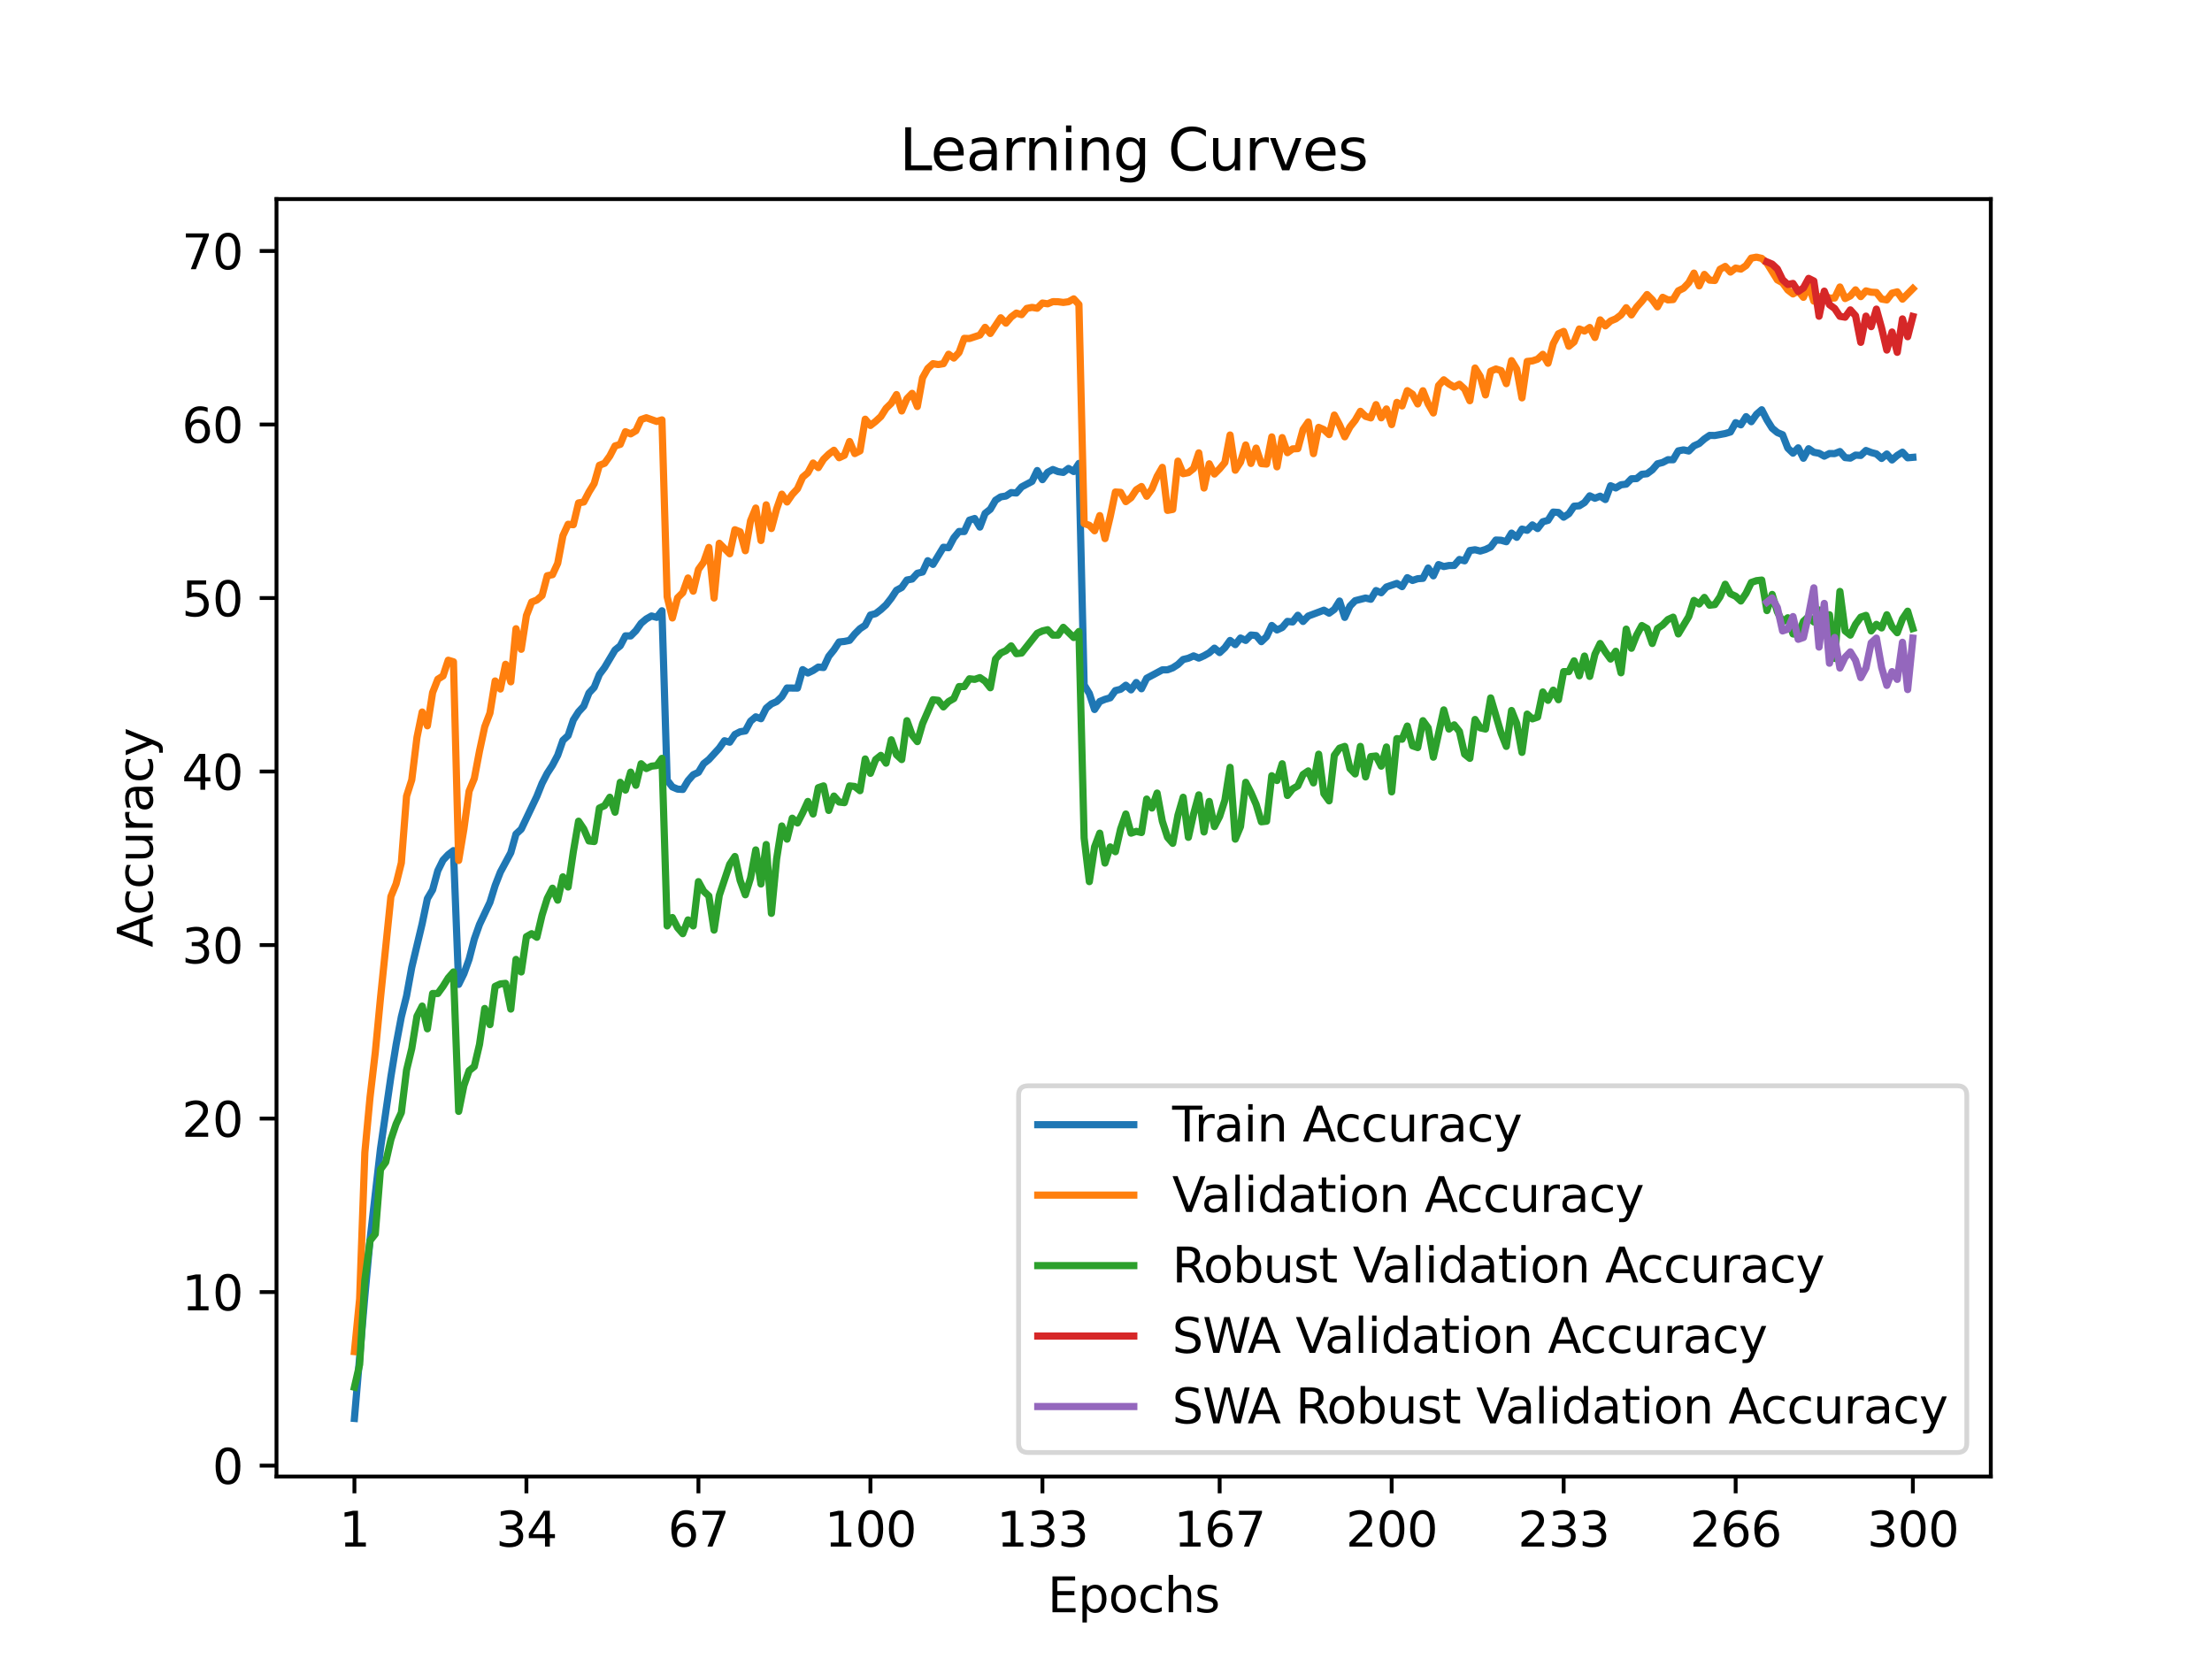 <?xml version="1.0" encoding="utf-8" standalone="no"?>
<!DOCTYPE svg PUBLIC "-//W3C//DTD SVG 1.1//EN"
  "http://www.w3.org/Graphics/SVG/1.1/DTD/svg11.dtd">
<svg xmlns:xlink="http://www.w3.org/1999/xlink" width="460.8pt" height="345.6pt" viewBox="0 0 460.8 345.6" xmlns="http://www.w3.org/2000/svg" version="1.1">
 <defs>
  <style type="text/css">*{stroke-linejoin: round; stroke-linecap: butt}</style>
 </defs>
 <g id="figure_1">
  <g id="patch_1">
   <path d="M 0 345.6 
L 460.8 345.6 
L 460.8 0 
L 0 0 
z
" style="fill: #ffffff"/>
  </g>
  <g id="axes_1">
   <g id="patch_2">
    <path d="M 57.6 307.584 
L 414.72 307.584 
L 414.72 41.472 
L 57.6 41.472 
z
" style="fill: #ffffff"/>
   </g>
   <g id="matplotlib.axis_1">
    <g id="xtick_1">
     <g id="line2d_1">
      <defs>
       <path id="mb4d81e05dd" d="M 0 0 
L 0 3.5 
" style="stroke: #000000; stroke-width: 0.8"/>
      </defs>
      <g>
       <use xlink:href="#mb4d81e05dd" x="73.833" y="307.584" style="stroke: #000000; stroke-width: 0.8"/>
      </g>
     </g>
     <g id="text_1">
      <!-- 1 -->
      <g transform="translate(70.651 322.182) scale(0.1 -0.1)">
       <defs>
        <path id="DejaVuSans-31" d="M 794 531 
L 1825 531 
L 1825 4091 
L 703 3866 
L 703 4441 
L 1819 4666 
L 2450 4666 
L 2450 531 
L 3481 531 
L 3481 0 
L 794 0 
L 794 531 
z
" transform="scale(0.016)"/>
       </defs>
       <use xlink:href="#DejaVuSans-31"/>
      </g>
     </g>
    </g>
    <g id="xtick_2">
     <g id="line2d_2">
      <g>
       <use xlink:href="#mb4d81e05dd" x="109.664" y="307.584" style="stroke: #000000; stroke-width: 0.8"/>
      </g>
     </g>
     <g id="text_2">
      <!-- 34 -->
      <g transform="translate(103.302 322.182) scale(0.1 -0.1)">
       <defs>
        <path id="DejaVuSans-33" d="M 2597 2516 
Q 3050 2419 3304 2112 
Q 3559 1806 3559 1356 
Q 3559 666 3084 287 
Q 2609 -91 1734 -91 
Q 1441 -91 1130 -33 
Q 819 25 488 141 
L 488 750 
Q 750 597 1062 519 
Q 1375 441 1716 441 
Q 2309 441 2620 675 
Q 2931 909 2931 1356 
Q 2931 1769 2642 2001 
Q 2353 2234 1838 2234 
L 1294 2234 
L 1294 2753 
L 1863 2753 
Q 2328 2753 2575 2939 
Q 2822 3125 2822 3475 
Q 2822 3834 2567 4026 
Q 2313 4219 1838 4219 
Q 1578 4219 1281 4162 
Q 984 4106 628 3988 
L 628 4550 
Q 988 4650 1302 4700 
Q 1616 4750 1894 4750 
Q 2613 4750 3031 4423 
Q 3450 4097 3450 3541 
Q 3450 3153 3228 2886 
Q 3006 2619 2597 2516 
z
" transform="scale(0.016)"/>
        <path id="DejaVuSans-34" d="M 2419 4116 
L 825 1625 
L 2419 1625 
L 2419 4116 
z
M 2253 4666 
L 3047 4666 
L 3047 1625 
L 3713 1625 
L 3713 1100 
L 3047 1100 
L 3047 0 
L 2419 0 
L 2419 1100 
L 313 1100 
L 313 1709 
L 2253 4666 
z
" transform="scale(0.016)"/>
       </defs>
       <use xlink:href="#DejaVuSans-33"/>
       <use xlink:href="#DejaVuSans-34" x="63.623"/>
      </g>
     </g>
    </g>
    <g id="xtick_3">
     <g id="line2d_3">
      <g>
       <use xlink:href="#mb4d81e05dd" x="145.496" y="307.584" style="stroke: #000000; stroke-width: 0.8"/>
      </g>
     </g>
     <g id="text_3">
      <!-- 67 -->
      <g transform="translate(139.133 322.182) scale(0.1 -0.1)">
       <defs>
        <path id="DejaVuSans-36" d="M 2113 2584 
Q 1688 2584 1439 2293 
Q 1191 2003 1191 1497 
Q 1191 994 1439 701 
Q 1688 409 2113 409 
Q 2538 409 2786 701 
Q 3034 994 3034 1497 
Q 3034 2003 2786 2293 
Q 2538 2584 2113 2584 
z
M 3366 4563 
L 3366 3988 
Q 3128 4100 2886 4159 
Q 2644 4219 2406 4219 
Q 1781 4219 1451 3797 
Q 1122 3375 1075 2522 
Q 1259 2794 1537 2939 
Q 1816 3084 2150 3084 
Q 2853 3084 3261 2657 
Q 3669 2231 3669 1497 
Q 3669 778 3244 343 
Q 2819 -91 2113 -91 
Q 1303 -91 875 529 
Q 447 1150 447 2328 
Q 447 3434 972 4092 
Q 1497 4750 2381 4750 
Q 2619 4750 2861 4703 
Q 3103 4656 3366 4563 
z
" transform="scale(0.016)"/>
        <path id="DejaVuSans-37" d="M 525 4666 
L 3525 4666 
L 3525 4397 
L 1831 0 
L 1172 0 
L 2766 4134 
L 525 4134 
L 525 4666 
z
" transform="scale(0.016)"/>
       </defs>
       <use xlink:href="#DejaVuSans-36"/>
       <use xlink:href="#DejaVuSans-37" x="63.623"/>
      </g>
     </g>
    </g>
    <g id="xtick_4">
     <g id="line2d_4">
      <g>
       <use xlink:href="#mb4d81e05dd" x="181.327" y="307.584" style="stroke: #000000; stroke-width: 0.8"/>
      </g>
     </g>
     <g id="text_4">
      <!-- 100 -->
      <g transform="translate(171.783 322.182) scale(0.1 -0.1)">
       <defs>
        <path id="DejaVuSans-30" d="M 2034 4250 
Q 1547 4250 1301 3770 
Q 1056 3291 1056 2328 
Q 1056 1369 1301 889 
Q 1547 409 2034 409 
Q 2525 409 2770 889 
Q 3016 1369 3016 2328 
Q 3016 3291 2770 3770 
Q 2525 4250 2034 4250 
z
M 2034 4750 
Q 2819 4750 3233 4129 
Q 3647 3509 3647 2328 
Q 3647 1150 3233 529 
Q 2819 -91 2034 -91 
Q 1250 -91 836 529 
Q 422 1150 422 2328 
Q 422 3509 836 4129 
Q 1250 4750 2034 4750 
z
" transform="scale(0.016)"/>
       </defs>
       <use xlink:href="#DejaVuSans-31"/>
       <use xlink:href="#DejaVuSans-30" x="63.623"/>
       <use xlink:href="#DejaVuSans-30" x="127.246"/>
      </g>
     </g>
    </g>
    <g id="xtick_5">
     <g id="line2d_5">
      <g>
       <use xlink:href="#mb4d81e05dd" x="217.158" y="307.584" style="stroke: #000000; stroke-width: 0.8"/>
      </g>
     </g>
     <g id="text_5">
      <!-- 133 -->
      <g transform="translate(207.615 322.182) scale(0.1 -0.1)">
       <use xlink:href="#DejaVuSans-31"/>
       <use xlink:href="#DejaVuSans-33" x="63.623"/>
       <use xlink:href="#DejaVuSans-33" x="127.246"/>
      </g>
     </g>
    </g>
    <g id="xtick_6">
     <g id="line2d_6">
      <g>
       <use xlink:href="#mb4d81e05dd" x="254.076" y="307.584" style="stroke: #000000; stroke-width: 0.8"/>
      </g>
     </g>
     <g id="text_6">
      <!-- 167 -->
      <g transform="translate(244.532 322.182) scale(0.1 -0.1)">
       <use xlink:href="#DejaVuSans-31"/>
       <use xlink:href="#DejaVuSans-36" x="63.623"/>
       <use xlink:href="#DejaVuSans-37" x="127.246"/>
      </g>
     </g>
    </g>
    <g id="xtick_7">
     <g id="line2d_7">
      <g>
       <use xlink:href="#mb4d81e05dd" x="289.907" y="307.584" style="stroke: #000000; stroke-width: 0.8"/>
      </g>
     </g>
     <g id="text_7">
      <!-- 200 -->
      <g transform="translate(280.363 322.182) scale(0.1 -0.1)">
       <defs>
        <path id="DejaVuSans-32" d="M 1228 531 
L 3431 531 
L 3431 0 
L 469 0 
L 469 531 
Q 828 903 1448 1529 
Q 2069 2156 2228 2338 
Q 2531 2678 2651 2914 
Q 2772 3150 2772 3378 
Q 2772 3750 2511 3984 
Q 2250 4219 1831 4219 
Q 1534 4219 1204 4116 
Q 875 4013 500 3803 
L 500 4441 
Q 881 4594 1212 4672 
Q 1544 4750 1819 4750 
Q 2544 4750 2975 4387 
Q 3406 4025 3406 3419 
Q 3406 3131 3298 2873 
Q 3191 2616 2906 2266 
Q 2828 2175 2409 1742 
Q 1991 1309 1228 531 
z
" transform="scale(0.016)"/>
       </defs>
       <use xlink:href="#DejaVuSans-32"/>
       <use xlink:href="#DejaVuSans-30" x="63.623"/>
       <use xlink:href="#DejaVuSans-30" x="127.246"/>
      </g>
     </g>
    </g>
    <g id="xtick_8">
     <g id="line2d_8">
      <g>
       <use xlink:href="#mb4d81e05dd" x="325.739" y="307.584" style="stroke: #000000; stroke-width: 0.8"/>
      </g>
     </g>
     <g id="text_8">
      <!-- 233 -->
      <g transform="translate(316.195 322.182) scale(0.1 -0.1)">
       <use xlink:href="#DejaVuSans-32"/>
       <use xlink:href="#DejaVuSans-33" x="63.623"/>
       <use xlink:href="#DejaVuSans-33" x="127.246"/>
      </g>
     </g>
    </g>
    <g id="xtick_9">
     <g id="line2d_9">
      <g>
       <use xlink:href="#mb4d81e05dd" x="361.57" y="307.584" style="stroke: #000000; stroke-width: 0.8"/>
      </g>
     </g>
     <g id="text_9">
      <!-- 266 -->
      <g transform="translate(352.026 322.182) scale(0.1 -0.1)">
       <use xlink:href="#DejaVuSans-32"/>
       <use xlink:href="#DejaVuSans-36" x="63.623"/>
       <use xlink:href="#DejaVuSans-36" x="127.246"/>
      </g>
     </g>
    </g>
    <g id="xtick_10">
     <g id="line2d_10">
      <g>
       <use xlink:href="#mb4d81e05dd" x="398.487" y="307.584" style="stroke: #000000; stroke-width: 0.8"/>
      </g>
     </g>
     <g id="text_10">
      <!-- 300 -->
      <g transform="translate(388.944 322.182) scale(0.1 -0.1)">
       <use xlink:href="#DejaVuSans-33"/>
       <use xlink:href="#DejaVuSans-30" x="63.623"/>
       <use xlink:href="#DejaVuSans-30" x="127.246"/>
      </g>
     </g>
    </g>
    <g id="text_11">
     <!-- Epochs -->
     <g transform="translate(218.244 335.861) scale(0.1 -0.1)">
      <defs>
       <path id="DejaVuSans-45" d="M 628 4666 
L 3578 4666 
L 3578 4134 
L 1259 4134 
L 1259 2753 
L 3481 2753 
L 3481 2222 
L 1259 2222 
L 1259 531 
L 3634 531 
L 3634 0 
L 628 0 
L 628 4666 
z
" transform="scale(0.016)"/>
       <path id="DejaVuSans-70" d="M 1159 525 
L 1159 -1331 
L 581 -1331 
L 581 3500 
L 1159 3500 
L 1159 2969 
Q 1341 3281 1617 3432 
Q 1894 3584 2278 3584 
Q 2916 3584 3314 3078 
Q 3713 2572 3713 1747 
Q 3713 922 3314 415 
Q 2916 -91 2278 -91 
Q 1894 -91 1617 61 
Q 1341 213 1159 525 
z
M 3116 1747 
Q 3116 2381 2855 2742 
Q 2594 3103 2138 3103 
Q 1681 3103 1420 2742 
Q 1159 2381 1159 1747 
Q 1159 1113 1420 752 
Q 1681 391 2138 391 
Q 2594 391 2855 752 
Q 3116 1113 3116 1747 
z
" transform="scale(0.016)"/>
       <path id="DejaVuSans-6f" d="M 1959 3097 
Q 1497 3097 1228 2736 
Q 959 2375 959 1747 
Q 959 1119 1226 758 
Q 1494 397 1959 397 
Q 2419 397 2687 759 
Q 2956 1122 2956 1747 
Q 2956 2369 2687 2733 
Q 2419 3097 1959 3097 
z
M 1959 3584 
Q 2709 3584 3137 3096 
Q 3566 2609 3566 1747 
Q 3566 888 3137 398 
Q 2709 -91 1959 -91 
Q 1206 -91 779 398 
Q 353 888 353 1747 
Q 353 2609 779 3096 
Q 1206 3584 1959 3584 
z
" transform="scale(0.016)"/>
       <path id="DejaVuSans-63" d="M 3122 3366 
L 3122 2828 
Q 2878 2963 2633 3030 
Q 2388 3097 2138 3097 
Q 1578 3097 1268 2742 
Q 959 2388 959 1747 
Q 959 1106 1268 751 
Q 1578 397 2138 397 
Q 2388 397 2633 464 
Q 2878 531 3122 666 
L 3122 134 
Q 2881 22 2623 -34 
Q 2366 -91 2075 -91 
Q 1284 -91 818 406 
Q 353 903 353 1747 
Q 353 2603 823 3093 
Q 1294 3584 2113 3584 
Q 2378 3584 2631 3529 
Q 2884 3475 3122 3366 
z
" transform="scale(0.016)"/>
       <path id="DejaVuSans-68" d="M 3513 2113 
L 3513 0 
L 2938 0 
L 2938 2094 
Q 2938 2591 2744 2837 
Q 2550 3084 2163 3084 
Q 1697 3084 1428 2787 
Q 1159 2491 1159 1978 
L 1159 0 
L 581 0 
L 581 4863 
L 1159 4863 
L 1159 2956 
Q 1366 3272 1645 3428 
Q 1925 3584 2291 3584 
Q 2894 3584 3203 3211 
Q 3513 2838 3513 2113 
z
" transform="scale(0.016)"/>
       <path id="DejaVuSans-73" d="M 2834 3397 
L 2834 2853 
Q 2591 2978 2328 3040 
Q 2066 3103 1784 3103 
Q 1356 3103 1142 2972 
Q 928 2841 928 2578 
Q 928 2378 1081 2264 
Q 1234 2150 1697 2047 
L 1894 2003 
Q 2506 1872 2764 1633 
Q 3022 1394 3022 966 
Q 3022 478 2636 193 
Q 2250 -91 1575 -91 
Q 1294 -91 989 -36 
Q 684 19 347 128 
L 347 722 
Q 666 556 975 473 
Q 1284 391 1588 391 
Q 1994 391 2212 530 
Q 2431 669 2431 922 
Q 2431 1156 2273 1281 
Q 2116 1406 1581 1522 
L 1381 1569 
Q 847 1681 609 1914 
Q 372 2147 372 2553 
Q 372 3047 722 3315 
Q 1072 3584 1716 3584 
Q 2034 3584 2315 3537 
Q 2597 3491 2834 3397 
z
" transform="scale(0.016)"/>
      </defs>
      <use xlink:href="#DejaVuSans-45"/>
      <use xlink:href="#DejaVuSans-70" x="63.184"/>
      <use xlink:href="#DejaVuSans-6f" x="126.66"/>
      <use xlink:href="#DejaVuSans-63" x="187.842"/>
      <use xlink:href="#DejaVuSans-68" x="242.822"/>
      <use xlink:href="#DejaVuSans-73" x="306.201"/>
     </g>
    </g>
   </g>
   <g id="matplotlib.axis_2">
    <g id="ytick_1">
     <g id="line2d_11">
      <defs>
       <path id="mdb79681b14" d="M 0 0 
L -3.5 0 
" style="stroke: #000000; stroke-width: 0.8"/>
      </defs>
      <g>
       <use xlink:href="#mdb79681b14" x="57.6" y="305.311" style="stroke: #000000; stroke-width: 0.8"/>
      </g>
     </g>
     <g id="text_12">
      <!-- 0 -->
      <g transform="translate(44.237 309.11) scale(0.1 -0.1)">
       <use xlink:href="#DejaVuSans-30"/>
      </g>
     </g>
    </g>
    <g id="ytick_2">
     <g id="line2d_12">
      <g>
       <use xlink:href="#mdb79681b14" x="57.6" y="269.164" style="stroke: #000000; stroke-width: 0.8"/>
      </g>
     </g>
     <g id="text_13">
      <!-- 10 -->
      <g transform="translate(37.875 272.963) scale(0.1 -0.1)">
       <use xlink:href="#DejaVuSans-31"/>
       <use xlink:href="#DejaVuSans-30" x="63.623"/>
      </g>
     </g>
    </g>
    <g id="ytick_3">
     <g id="line2d_13">
      <g>
       <use xlink:href="#mdb79681b14" x="57.6" y="233.018" style="stroke: #000000; stroke-width: 0.8"/>
      </g>
     </g>
     <g id="text_14">
      <!-- 20 -->
      <g transform="translate(37.875 236.817) scale(0.1 -0.1)">
       <use xlink:href="#DejaVuSans-32"/>
       <use xlink:href="#DejaVuSans-30" x="63.623"/>
      </g>
     </g>
    </g>
    <g id="ytick_4">
     <g id="line2d_14">
      <g>
       <use xlink:href="#mdb79681b14" x="57.6" y="196.871" style="stroke: #000000; stroke-width: 0.8"/>
      </g>
     </g>
     <g id="text_15">
      <!-- 30 -->
      <g transform="translate(37.875 200.67) scale(0.1 -0.1)">
       <use xlink:href="#DejaVuSans-33"/>
       <use xlink:href="#DejaVuSans-30" x="63.623"/>
      </g>
     </g>
    </g>
    <g id="ytick_5">
     <g id="line2d_15">
      <g>
       <use xlink:href="#mdb79681b14" x="57.6" y="160.725" style="stroke: #000000; stroke-width: 0.8"/>
      </g>
     </g>
     <g id="text_16">
      <!-- 40 -->
      <g transform="translate(37.875 164.524) scale(0.1 -0.1)">
       <use xlink:href="#DejaVuSans-34"/>
       <use xlink:href="#DejaVuSans-30" x="63.623"/>
      </g>
     </g>
    </g>
    <g id="ytick_6">
     <g id="line2d_16">
      <g>
       <use xlink:href="#mdb79681b14" x="57.6" y="124.578" style="stroke: #000000; stroke-width: 0.8"/>
      </g>
     </g>
     <g id="text_17">
      <!-- 50 -->
      <g transform="translate(37.875 128.377) scale(0.1 -0.1)">
       <defs>
        <path id="DejaVuSans-35" d="M 691 4666 
L 3169 4666 
L 3169 4134 
L 1269 4134 
L 1269 2991 
Q 1406 3038 1543 3061 
Q 1681 3084 1819 3084 
Q 2600 3084 3056 2656 
Q 3513 2228 3513 1497 
Q 3513 744 3044 326 
Q 2575 -91 1722 -91 
Q 1428 -91 1123 -41 
Q 819 9 494 109 
L 494 744 
Q 775 591 1075 516 
Q 1375 441 1709 441 
Q 2250 441 2565 725 
Q 2881 1009 2881 1497 
Q 2881 1984 2565 2268 
Q 2250 2553 1709 2553 
Q 1456 2553 1204 2497 
Q 953 2441 691 2322 
L 691 4666 
z
" transform="scale(0.016)"/>
       </defs>
       <use xlink:href="#DejaVuSans-35"/>
       <use xlink:href="#DejaVuSans-30" x="63.623"/>
      </g>
     </g>
    </g>
    <g id="ytick_7">
     <g id="line2d_17">
      <g>
       <use xlink:href="#mdb79681b14" x="57.6" y="88.431" style="stroke: #000000; stroke-width: 0.8"/>
      </g>
     </g>
     <g id="text_18">
      <!-- 60 -->
      <g transform="translate(37.875 92.231) scale(0.1 -0.1)">
       <use xlink:href="#DejaVuSans-36"/>
       <use xlink:href="#DejaVuSans-30" x="63.623"/>
      </g>
     </g>
    </g>
    <g id="ytick_8">
     <g id="line2d_18">
      <g>
       <use xlink:href="#mdb79681b14" x="57.6" y="52.285" style="stroke: #000000; stroke-width: 0.8"/>
      </g>
     </g>
     <g id="text_19">
      <!-- 70 -->
      <g transform="translate(37.875 56.084) scale(0.1 -0.1)">
       <use xlink:href="#DejaVuSans-37"/>
       <use xlink:href="#DejaVuSans-30" x="63.623"/>
      </g>
     </g>
    </g>
    <g id="text_20">
     <!-- Accuracy -->
     <g transform="translate(31.795 197.356) rotate(-90) scale(0.1 -0.1)">
      <defs>
       <path id="DejaVuSans-41" d="M 2188 4044 
L 1331 1722 
L 3047 1722 
L 2188 4044 
z
M 1831 4666 
L 2547 4666 
L 4325 0 
L 3669 0 
L 3244 1197 
L 1141 1197 
L 716 0 
L 50 0 
L 1831 4666 
z
" transform="scale(0.016)"/>
       <path id="DejaVuSans-75" d="M 544 1381 
L 544 3500 
L 1119 3500 
L 1119 1403 
Q 1119 906 1312 657 
Q 1506 409 1894 409 
Q 2359 409 2629 706 
Q 2900 1003 2900 1516 
L 2900 3500 
L 3475 3500 
L 3475 0 
L 2900 0 
L 2900 538 
Q 2691 219 2414 64 
Q 2138 -91 1772 -91 
Q 1169 -91 856 284 
Q 544 659 544 1381 
z
M 1991 3584 
L 1991 3584 
z
" transform="scale(0.016)"/>
       <path id="DejaVuSans-72" d="M 2631 2963 
Q 2534 3019 2420 3045 
Q 2306 3072 2169 3072 
Q 1681 3072 1420 2755 
Q 1159 2438 1159 1844 
L 1159 0 
L 581 0 
L 581 3500 
L 1159 3500 
L 1159 2956 
Q 1341 3275 1631 3429 
Q 1922 3584 2338 3584 
Q 2397 3584 2469 3576 
Q 2541 3569 2628 3553 
L 2631 2963 
z
" transform="scale(0.016)"/>
       <path id="DejaVuSans-61" d="M 2194 1759 
Q 1497 1759 1228 1600 
Q 959 1441 959 1056 
Q 959 750 1161 570 
Q 1363 391 1709 391 
Q 2188 391 2477 730 
Q 2766 1069 2766 1631 
L 2766 1759 
L 2194 1759 
z
M 3341 1997 
L 3341 0 
L 2766 0 
L 2766 531 
Q 2569 213 2275 61 
Q 1981 -91 1556 -91 
Q 1019 -91 701 211 
Q 384 513 384 1019 
Q 384 1609 779 1909 
Q 1175 2209 1959 2209 
L 2766 2209 
L 2766 2266 
Q 2766 2663 2505 2880 
Q 2244 3097 1772 3097 
Q 1472 3097 1187 3025 
Q 903 2953 641 2809 
L 641 3341 
Q 956 3463 1253 3523 
Q 1550 3584 1831 3584 
Q 2591 3584 2966 3190 
Q 3341 2797 3341 1997 
z
" transform="scale(0.016)"/>
       <path id="DejaVuSans-79" d="M 2059 -325 
Q 1816 -950 1584 -1140 
Q 1353 -1331 966 -1331 
L 506 -1331 
L 506 -850 
L 844 -850 
Q 1081 -850 1212 -737 
Q 1344 -625 1503 -206 
L 1606 56 
L 191 3500 
L 800 3500 
L 1894 763 
L 2988 3500 
L 3597 3500 
L 2059 -325 
z
" transform="scale(0.016)"/>
      </defs>
      <use xlink:href="#DejaVuSans-41"/>
      <use xlink:href="#DejaVuSans-63" x="66.658"/>
      <use xlink:href="#DejaVuSans-63" x="121.639"/>
      <use xlink:href="#DejaVuSans-75" x="176.619"/>
      <use xlink:href="#DejaVuSans-72" x="239.998"/>
      <use xlink:href="#DejaVuSans-61" x="281.111"/>
      <use xlink:href="#DejaVuSans-63" x="342.391"/>
      <use xlink:href="#DejaVuSans-79" x="397.371"/>
     </g>
    </g>
   </g>
   <g id="line2d_19">
    <path d="M 73.833 295.488 
L 76.004 270.009 
L 77.09 258.239 
L 79.262 239.307 
L 81.433 224.293 
L 82.519 217.606 
L 83.605 211.836 
L 84.691 207.48 
L 85.777 201.516 
L 87.948 192.412 
L 89.034 187.202 
L 90.12 185.367 
L 91.206 181.373 
L 92.291 179.182 
L 93.377 178.034 
L 94.463 177.198 
L 95.549 205.067 
L 96.635 202.853 
L 97.72 199.835 
L 98.806 195.638 
L 99.892 192.574 
L 102.064 187.975 
L 103.149 184.464 
L 104.235 181.676 
L 106.407 177.632 
L 107.493 173.742 
L 108.578 172.739 
L 111.836 165.889 
L 112.922 163.178 
L 114.007 161.077 
L 115.093 159.414 
L 116.179 157.34 
L 117.265 154.232 
L 118.351 153.233 
L 119.436 149.989 
L 120.522 148.29 
L 121.608 147.111 
L 122.694 144.355 
L 123.78 143.193 
L 124.865 140.501 
L 125.951 139.046 
L 128.123 135.404 
L 129.209 134.532 
L 130.294 132.458 
L 131.38 132.476 
L 132.466 131.387 
L 133.552 129.846 
L 134.638 128.934 
L 135.723 128.319 
L 136.809 128.604 
L 137.895 127.235 
L 138.981 162.523 
L 140.067 163.933 
L 141.152 164.389 
L 142.238 164.457 
L 143.324 162.64 
L 144.41 161.393 
L 145.496 160.892 
L 146.581 159.084 
L 147.667 158.226 
L 149.839 155.845 
L 150.925 154.309 
L 152.01 154.611 
L 153.096 152.994 
L 154.182 152.438 
L 155.268 152.266 
L 156.354 150.238 
L 157.439 149.329 
L 158.525 149.718 
L 159.611 147.536 
L 160.697 146.632 
L 161.783 146.157 
L 162.868 145.136 
L 163.954 143.32 
L 166.126 143.347 
L 167.212 139.497 
L 168.297 140.202 
L 169.383 139.678 
L 170.469 138.96 
L 171.555 139.059 
L 172.641 136.728 
L 173.726 135.381 
L 174.812 133.732 
L 175.898 133.624 
L 176.984 133.398 
L 178.07 132.06 
L 179.155 130.971 
L 180.241 130.253 
L 181.327 128.12 
L 182.413 127.831 
L 183.499 126.995 
L 184.584 126.001 
L 185.67 124.61 
L 186.756 122.969 
L 187.842 122.382 
L 188.928 120.828 
L 190.013 120.624 
L 191.099 119.423 
L 192.185 119.16 
L 193.271 116.806 
L 194.357 117.57 
L 196.528 114.001 
L 197.614 114.095 
L 198.7 112.04 
L 199.786 110.716 
L 200.871 110.734 
L 201.957 108.353 
L 203.043 108.014 
L 204.129 109.803 
L 205.215 106.947 
L 206.3 106.089 
L 207.386 104.214 
L 208.472 103.504 
L 209.558 103.333 
L 210.644 102.61 
L 211.729 102.7 
L 212.815 101.44 
L 214.987 100.283 
L 216.073 98.024 
L 217.158 99.921 
L 218.244 98.394 
L 219.33 97.807 
L 220.416 98.245 
L 221.502 98.412 
L 222.587 97.585 
L 223.673 98.227 
L 224.759 96.542 
L 225.845 142.687 
L 226.931 144.477 
L 228.016 147.798 
L 229.102 146.135 
L 230.188 145.683 
L 231.274 145.367 
L 232.36 143.858 
L 233.445 143.591 
L 234.531 142.746 
L 235.617 143.713 
L 236.703 142.177 
L 237.789 143.483 
L 238.875 141.291 
L 242.132 139.547 
L 243.218 139.534 
L 244.304 139.127 
L 245.389 138.422 
L 246.475 137.383 
L 247.561 137.121 
L 248.647 136.633 
L 249.733 137.094 
L 250.818 136.61 
L 251.904 135.991 
L 252.99 135.024 
L 254.076 135.946 
L 255.162 134.929 
L 256.247 133.42 
L 257.333 134.288 
L 258.419 132.914 
L 259.505 133.411 
L 260.591 132.286 
L 261.676 132.386 
L 262.762 133.669 
L 263.848 132.625 
L 264.934 130.298 
L 266.02 131.229 
L 267.105 130.723 
L 268.191 129.449 
L 269.277 129.566 
L 270.363 128.17 
L 271.449 129.462 
L 272.534 128.333 
L 275.792 127.113 
L 276.878 127.732 
L 277.963 126.95 
L 279.049 125.211 
L 280.135 128.613 
L 281.221 126.254 
L 282.307 125.134 
L 284.478 124.582 
L 285.564 124.835 
L 286.65 123.024 
L 287.736 123.48 
L 288.821 122.283 
L 290.993 121.533 
L 292.079 122.206 
L 293.165 120.34 
L 294.25 120.918 
L 295.336 120.557 
L 296.422 120.48 
L 297.508 118.329 
L 298.594 119.956 
L 299.679 117.611 
L 300.765 118.022 
L 301.851 117.805 
L 302.937 117.796 
L 304.023 116.549 
L 305.108 116.829 
L 306.194 114.687 
L 307.28 114.52 
L 308.366 114.796 
L 309.452 114.47 
L 310.537 113.951 
L 311.623 112.5 
L 312.709 112.546 
L 313.795 112.848 
L 314.881 111.055 
L 315.966 111.931 
L 317.052 110.223 
L 318.138 110.472 
L 319.224 109.351 
L 320.31 110.106 
L 321.395 108.692 
L 322.481 108.398 
L 323.567 106.676 
L 324.653 106.753 
L 325.739 107.738 
L 326.824 107.02 
L 327.91 105.447 
L 328.996 105.371 
L 330.082 104.693 
L 331.168 103.292 
L 332.253 103.798 
L 333.339 103.36 
L 334.425 104.06 
L 335.511 101.187 
L 336.597 101.647 
L 337.682 100.988 
L 338.768 100.857 
L 339.854 99.741 
L 340.94 99.7 
L 342.026 98.805 
L 343.111 98.688 
L 344.197 97.879 
L 345.283 96.619 
L 346.369 96.338 
L 347.455 95.765 
L 348.54 95.778 
L 349.626 93.926 
L 350.712 93.713 
L 351.798 93.953 
L 352.884 92.882 
L 353.969 92.394 
L 355.055 91.441 
L 356.141 90.7 
L 357.227 90.722 
L 359.398 90.316 
L 360.484 89.99 
L 361.57 88.047 
L 362.656 88.499 
L 363.742 86.796 
L 364.827 87.849 
L 365.913 86.308 
L 366.999 85.363 
L 368.085 87.469 
L 369.171 89.204 
L 370.256 90.103 
L 371.342 90.56 
L 372.428 93.347 
L 373.514 94.4 
L 374.6 93.293 
L 375.685 95.462 
L 376.771 93.478 
L 377.857 94.228 
L 378.943 94.418 
L 380.029 95.024 
L 381.114 94.477 
L 382.2 94.495 
L 383.286 94.066 
L 384.372 95.326 
L 385.458 95.435 
L 386.543 94.807 
L 387.629 94.874 
L 388.715 93.844 
L 389.801 94.265 
L 390.887 94.554 
L 391.972 95.503 
L 393.058 94.581 
L 394.144 95.819 
L 395.23 94.874 
L 396.316 94.197 
L 397.401 95.367 
L 398.487 95.272 
L 398.487 95.272 
" clip-path="url(#p9bd6c10d38)" style="fill: none; stroke: #1f77b4; stroke-width: 1.5; stroke-linecap: square"/>
   </g>
   <g id="line2d_20">
    <path d="M 73.833 281.563 
L 74.919 270.574 
L 76.004 240.084 
L 77.09 228.536 
L 78.176 219.264 
L 79.262 207.914 
L 81.433 186.768 
L 82.519 184.111 
L 83.605 179.756 
L 84.691 165.857 
L 85.777 162.46 
L 86.862 153.622 
L 87.948 148.326 
L 89.034 151.2 
L 90.12 144.278 
L 91.206 141.495 
L 92.291 140.808 
L 93.377 137.536 
L 94.463 137.862 
L 95.549 179.25 
L 96.635 172.743 
L 97.72 164.827 
L 98.806 162.17 
L 99.892 156.441 
L 100.978 151.399 
L 102.064 148.543 
L 103.149 141.856 
L 104.235 143.537 
L 105.321 138.386 
L 106.407 142.037 
L 107.493 130.976 
L 108.578 135.259 
L 109.664 128.229 
L 110.75 125.427 
L 111.836 124.994 
L 112.922 124.054 
L 114.007 119.933 
L 115.093 119.716 
L 116.179 117.349 
L 117.265 111.583 
L 118.351 109.216 
L 119.436 109.306 
L 120.522 104.77 
L 121.608 104.571 
L 122.694 102.492 
L 123.78 100.721 
L 124.865 96.926 
L 125.951 96.51 
L 127.037 94.992 
L 128.123 92.895 
L 129.209 92.57 
L 130.294 89.931 
L 131.38 90.383 
L 132.466 89.733 
L 133.552 87.401 
L 134.638 87.022 
L 136.809 87.799 
L 137.895 87.473 
L 138.981 124.325 
L 140.067 128.735 
L 141.152 124.542 
L 142.238 123.457 
L 143.324 120.403 
L 144.41 123.15 
L 145.496 118.632 
L 146.581 117.114 
L 147.667 114.041 
L 148.753 124.578 
L 149.839 113.174 
L 152.01 115.361 
L 153.096 110.354 
L 154.182 110.788 
L 155.268 114.728 
L 156.354 108.475 
L 157.439 105.836 
L 158.525 112.595 
L 159.611 105.167 
L 160.697 110.101 
L 161.783 106.035 
L 162.868 102.944 
L 163.954 104.571 
L 165.04 102.998 
L 166.126 101.824 
L 167.212 99.402 
L 168.297 98.48 
L 169.383 96.456 
L 170.469 97.414 
L 171.555 95.679 
L 172.641 94.612 
L 173.726 93.799 
L 174.812 95.353 
L 175.898 94.847 
L 176.984 91.974 
L 178.07 94.486 
L 179.155 93.926 
L 180.241 87.329 
L 181.327 88.63 
L 182.413 87.781 
L 183.499 86.769 
L 184.584 85.07 
L 185.67 84.003 
L 186.756 82.196 
L 187.842 85.612 
L 188.928 83.064 
L 190.013 81.943 
L 191.099 84.69 
L 192.185 78.708 
L 193.271 76.756 
L 194.357 75.762 
L 195.442 75.943 
L 196.528 75.762 
L 197.614 73.792 
L 198.7 74.587 
L 199.786 73.431 
L 200.871 70.485 
L 201.957 70.521 
L 204.129 69.798 
L 205.215 68.189 
L 206.3 69.472 
L 208.472 66.201 
L 209.558 67.322 
L 210.644 66.039 
L 211.729 65.225 
L 212.815 65.551 
L 213.901 64.249 
L 214.987 64.032 
L 216.073 64.213 
L 217.158 63.129 
L 218.244 63.291 
L 219.33 62.84 
L 220.416 62.858 
L 221.502 63.002 
L 222.587 62.858 
L 223.673 62.261 
L 224.759 63.436 
L 225.845 109.053 
L 226.931 109.433 
L 228.016 110.571 
L 229.102 107.408 
L 230.188 112.198 
L 231.274 107.643 
L 232.36 102.492 
L 233.445 102.565 
L 234.531 104.499 
L 235.617 103.685 
L 236.703 102.041 
L 237.789 101.354 
L 238.875 103.378 
L 239.96 101.878 
L 241.046 99.239 
L 242.132 97.36 
L 243.218 106.324 
L 244.304 106.125 
L 245.389 96.058 
L 246.475 98.679 
L 247.561 98.462 
L 248.647 97.595 
L 249.733 94.341 
L 250.818 101.661 
L 251.904 96.619 
L 252.99 98.751 
L 254.076 97.649 
L 255.162 96.347 
L 256.247 90.618 
L 257.333 97.956 
L 258.419 96.275 
L 259.505 92.697 
L 260.591 96.546 
L 261.676 93.347 
L 262.762 96.582 
L 263.848 96.673 
L 264.934 91.016 
L 266.02 97.251 
L 267.105 91.16 
L 268.191 94.305 
L 269.277 93.51 
L 270.363 93.456 
L 271.449 89.48 
L 272.534 87.907 
L 273.62 94.504 
L 274.706 89.028 
L 275.792 89.498 
L 276.878 90.528 
L 277.963 86.461 
L 279.049 88.504 
L 280.135 90.998 
L 281.221 88.937 
L 282.307 87.564 
L 283.392 85.684 
L 284.478 86.732 
L 285.564 87.058 
L 286.65 84.293 
L 287.736 87.04 
L 288.821 85.196 
L 289.907 88.449 
L 290.993 83.823 
L 292.079 84.564 
L 293.165 81.383 
L 294.25 82.124 
L 295.336 84.148 
L 296.422 81.401 
L 297.508 84.13 
L 298.594 86.028 
L 299.679 80.316 
L 300.765 79.124 
L 301.851 79.991 
L 302.937 80.624 
L 304.023 80.045 
L 305.108 81.039 
L 306.194 83.479 
L 307.28 76.666 
L 308.366 78.419 
L 309.452 82.268 
L 310.537 77.334 
L 311.623 76.864 
L 312.709 77.208 
L 313.795 79.919 
L 314.881 75.129 
L 315.966 76.901 
L 317.052 82.883 
L 318.138 75.292 
L 319.224 75.184 
L 320.31 74.822 
L 321.395 73.81 
L 322.481 75.672 
L 323.567 71.587 
L 324.653 69.527 
L 325.739 69.039 
L 326.824 72.129 
L 327.91 71.226 
L 328.996 68.533 
L 330.082 68.966 
L 331.168 68.225 
L 332.253 70.304 
L 333.339 66.635 
L 334.425 67.882 
L 335.511 66.87 
L 336.597 66.418 
L 337.682 65.605 
L 338.768 64.105 
L 339.854 65.605 
L 340.94 63.978 
L 342.026 62.767 
L 343.111 61.358 
L 344.197 62.442 
L 345.283 63.924 
L 346.369 61.936 
L 347.455 62.478 
L 348.54 62.406 
L 349.626 60.58 
L 350.712 60.038 
L 351.798 58.9 
L 352.884 56.893 
L 353.969 59.55 
L 355.055 57.165 
L 356.141 58.357 
L 357.227 58.43 
L 358.313 56.098 
L 359.398 55.502 
L 360.484 56.677 
L 361.57 55.845 
L 362.656 56.062 
L 363.742 55.321 
L 364.827 53.767 
L 365.913 53.568 
L 366.999 53.821 
L 368.085 54.815 
L 370.256 58.303 
L 371.342 58.9 
L 372.428 60.4 
L 373.514 61.231 
L 374.6 60.617 
L 375.685 61.936 
L 376.771 59.351 
L 377.857 62.731 
L 378.943 61.827 
L 380.029 61.629 
L 381.114 62.099 
L 382.2 62.081 
L 383.286 59.785 
L 384.372 62.189 
L 385.458 61.647 
L 386.543 60.382 
L 387.629 61.791 
L 388.715 60.599 
L 389.801 60.87 
L 390.887 60.924 
L 391.972 62.297 
L 393.058 62.478 
L 394.144 61.068 
L 395.23 60.797 
L 396.316 62.315 
L 398.487 60.129 
L 398.487 60.129 
" clip-path="url(#p9bd6c10d38)" style="fill: none; stroke: #ff7f0e; stroke-width: 1.5; stroke-linecap: square"/>
   </g>
   <g id="line2d_21">
    <path d="M 73.833 288.983 
L 74.919 284.246 
L 76.004 266.671 
L 77.09 258.445 
L 78.176 257.074 
L 79.262 243.612 
L 80.348 242.117 
L 81.433 237.38 
L 82.519 234.139 
L 83.605 231.771 
L 84.691 222.922 
L 85.777 218.434 
L 86.862 211.704 
L 87.948 209.585 
L 89.034 214.321 
L 90.12 206.967 
L 91.206 206.967 
L 92.291 205.471 
L 93.377 203.726 
L 94.463 202.48 
L 95.549 231.522 
L 96.635 226.162 
L 97.72 223.046 
L 98.806 222.174 
L 99.892 217.562 
L 100.978 210.083 
L 102.064 213.449 
L 103.149 205.471 
L 104.235 204.973 
L 105.321 204.848 
L 106.407 210.208 
L 107.493 199.863 
L 108.578 202.48 
L 109.664 195.126 
L 110.75 194.503 
L 111.836 195.251 
L 112.922 190.639 
L 114.007 187.149 
L 115.093 185.03 
L 116.179 187.523 
L 117.265 182.662 
L 118.351 184.781 
L 119.436 177.427 
L 120.522 171.07 
L 121.608 172.69 
L 122.694 175.183 
L 123.78 175.308 
L 124.865 168.328 
L 125.951 167.829 
L 127.037 166.084 
L 128.123 169.2 
L 129.209 162.968 
L 130.294 164.588 
L 131.38 160.849 
L 132.466 163.591 
L 133.552 159.104 
L 134.638 160.101 
L 135.723 159.603 
L 136.809 159.478 
L 137.895 157.982 
L 138.981 192.883 
L 140.067 191.138 
L 141.152 193.256 
L 142.238 194.503 
L 143.324 191.636 
L 144.41 192.883 
L 145.496 183.659 
L 146.581 185.653 
L 147.667 186.65 
L 148.753 193.755 
L 149.839 186.526 
L 152.01 180.044 
L 153.096 178.424 
L 154.182 183.41 
L 155.268 186.401 
L 156.354 182.911 
L 157.439 177.053 
L 158.525 184.157 
L 159.611 175.931 
L 160.697 190.265 
L 161.783 178.922 
L 162.868 172.067 
L 163.954 174.809 
L 165.04 170.447 
L 166.126 171.444 
L 167.212 169.325 
L 168.297 166.957 
L 169.383 169.574 
L 170.469 164.09 
L 171.555 163.716 
L 172.641 168.826 
L 173.726 165.835 
L 174.812 167.081 
L 175.898 167.206 
L 176.984 163.716 
L 178.07 163.841 
L 179.155 164.713 
L 180.241 158.107 
L 181.327 161.098 
L 182.413 158.232 
L 183.499 157.359 
L 184.584 158.98 
L 185.67 154.118 
L 186.756 157.235 
L 187.842 158.232 
L 188.928 150.13 
L 190.013 153.121 
L 191.099 154.492 
L 192.185 150.753 
L 194.357 145.767 
L 195.442 145.892 
L 196.528 147.263 
L 197.614 146.141 
L 198.7 145.518 
L 199.786 143.025 
L 200.871 143.025 
L 201.957 141.405 
L 203.043 141.529 
L 204.129 141.156 
L 205.215 141.903 
L 206.3 143.274 
L 207.386 137.292 
L 208.472 136.045 
L 209.558 135.547 
L 210.644 134.549 
L 211.729 136.17 
L 212.815 136.045 
L 216.073 131.932 
L 217.158 131.433 
L 218.244 131.184 
L 219.33 132.306 
L 220.416 132.306 
L 221.502 130.685 
L 223.673 132.804 
L 224.759 131.558 
L 225.845 174.56 
L 226.931 183.659 
L 228.016 176.43 
L 229.102 173.563 
L 230.188 179.795 
L 231.274 176.43 
L 232.36 177.427 
L 233.445 172.69 
L 234.531 169.574 
L 235.617 173.563 
L 236.703 173.189 
L 237.789 173.438 
L 238.875 166.458 
L 239.96 168.328 
L 241.046 165.212 
L 242.132 171.07 
L 243.218 174.435 
L 244.304 175.682 
L 245.389 169.823 
L 246.475 166.084 
L 247.561 174.435 
L 248.647 169.574 
L 249.733 165.586 
L 250.818 173.314 
L 251.904 166.957 
L 252.99 172.192 
L 254.076 170.073 
L 255.162 166.707 
L 256.247 159.852 
L 257.333 174.809 
L 258.419 172.192 
L 259.505 162.968 
L 260.591 165.087 
L 261.676 167.58 
L 262.762 171.195 
L 263.848 171.07 
L 264.934 161.597 
L 266.02 162.594 
L 267.105 159.104 
L 268.191 165.71 
L 269.277 164.339 
L 270.363 163.716 
L 271.449 161.348 
L 272.534 160.6 
L 273.62 163.093 
L 274.706 157.11 
L 275.792 165.336 
L 276.878 166.832 
L 277.963 157.359 
L 279.049 155.863 
L 280.135 155.49 
L 281.221 160.101 
L 282.307 161.223 
L 283.392 155.49 
L 284.478 161.846 
L 285.564 157.608 
L 286.65 157.484 
L 287.736 159.603 
L 288.821 155.614 
L 289.907 164.962 
L 290.993 153.869 
L 292.079 153.994 
L 293.165 151.252 
L 294.25 155.365 
L 295.336 155.739 
L 296.422 150.13 
L 297.508 151.626 
L 298.594 157.733 
L 300.765 147.886 
L 301.851 151.875 
L 302.937 151.002 
L 304.023 152.373 
L 305.108 157.11 
L 306.194 157.982 
L 307.28 149.881 
L 308.366 151.626 
L 309.452 151.875 
L 310.537 145.393 
L 312.709 152.747 
L 313.795 155.49 
L 314.881 148.011 
L 315.966 150.753 
L 317.052 156.736 
L 318.138 148.759 
L 319.224 149.756 
L 320.31 149.382 
L 321.395 144.147 
L 322.481 145.892 
L 323.567 143.773 
L 324.653 145.767 
L 325.739 139.909 
L 326.824 139.909 
L 327.91 137.666 
L 328.996 140.782 
L 330.082 136.668 
L 331.168 140.906 
L 332.253 136.294 
L 333.339 134.051 
L 334.425 135.796 
L 335.511 137.292 
L 336.597 135.671 
L 337.682 140.158 
L 338.768 131.059 
L 339.854 135.048 
L 340.94 132.306 
L 342.026 130.312 
L 343.111 130.935 
L 344.197 134.051 
L 345.283 130.935 
L 346.369 130.187 
L 347.455 129.065 
L 348.54 128.567 
L 349.626 132.057 
L 351.798 128.442 
L 352.884 125.077 
L 353.969 125.824 
L 355.055 124.453 
L 356.141 126.074 
L 357.227 125.949 
L 358.313 124.329 
L 359.398 121.711 
L 360.484 123.705 
L 361.57 124.204 
L 362.656 125.201 
L 363.742 123.581 
L 364.827 121.337 
L 365.913 120.963 
L 366.999 120.839 
L 368.085 127.195 
L 369.171 123.83 
L 370.256 127.445 
L 371.342 129.564 
L 372.428 128.691 
L 373.514 132.057 
L 374.6 132.181 
L 375.685 129.439 
L 376.771 128.442 
L 377.857 129.564 
L 378.943 127.071 
L 380.029 130.062 
L 381.114 128.068 
L 382.2 137.167 
L 383.286 123.207 
L 384.372 131.433 
L 385.458 132.306 
L 386.543 130.062 
L 387.629 128.567 
L 388.715 128.193 
L 389.801 131.433 
L 390.887 130.062 
L 391.972 130.81 
L 393.058 128.068 
L 394.144 130.561 
L 395.23 131.807 
L 396.316 128.94 
L 397.401 127.32 
L 398.487 130.935 
L 398.487 130.935 
" clip-path="url(#p9bd6c10d38)" style="fill: none; stroke: #2ca02c; stroke-width: 1.5; stroke-linecap: square"/>
   </g>
   <g id="line2d_22">
    <path d="M 368.085 54.562 
L 369.171 55.014 
L 370.256 56.026 
L 371.342 58.267 
L 372.428 59.261 
L 373.514 59.044 
L 374.6 60.725 
L 375.685 59.984 
L 376.771 57.996 
L 377.857 58.538 
L 378.943 65.876 
L 380.029 60.653 
L 381.114 63.472 
L 382.2 64.267 
L 383.286 65.894 
L 384.372 66.075 
L 385.458 64.557 
L 386.543 65.767 
L 387.629 71.316 
L 388.715 65.858 
L 389.801 68.045 
L 390.887 64.394 
L 391.972 68.316 
L 393.058 72.924 
L 394.144 69.165 
L 395.23 73.394 
L 396.316 66.436 
L 397.401 70.141 
L 398.487 65.93 
L 398.487 65.93 
" clip-path="url(#p9bd6c10d38)" style="fill: none; stroke: #d62728; stroke-width: 1.5; stroke-linecap: square"/>
   </g>
   <g id="line2d_23">
    <path d="M 368.085 125.45 
L 369.171 124.578 
L 370.256 126.572 
L 371.342 131.433 
L 372.428 131.059 
L 373.514 128.442 
L 374.6 133.178 
L 375.685 132.804 
L 376.771 128.068 
L 377.857 122.459 
L 378.943 134.799 
L 380.029 125.7 
L 381.114 138.164 
L 382.2 132.804 
L 383.286 139.161 
L 384.372 136.918 
L 385.458 135.796 
L 386.543 137.541 
L 387.629 141.156 
L 388.715 139.161 
L 389.801 133.926 
L 390.887 132.929 
L 391.972 139.037 
L 393.058 142.776 
L 394.144 139.909 
L 395.23 141.529 
L 396.316 133.802 
L 397.401 143.648 
L 398.487 132.929 
L 398.487 132.929 
" clip-path="url(#p9bd6c10d38)" style="fill: none; stroke: #9467bd; stroke-width: 1.5; stroke-linecap: square"/>
   </g>
   <g id="patch_3">
    <path d="M 57.6 307.584 
L 57.6 41.472 
" style="fill: none; stroke: #000000; stroke-width: 0.8; stroke-linejoin: miter; stroke-linecap: square"/>
   </g>
   <g id="patch_4">
    <path d="M 414.72 307.584 
L 414.72 41.472 
" style="fill: none; stroke: #000000; stroke-width: 0.8; stroke-linejoin: miter; stroke-linecap: square"/>
   </g>
   <g id="patch_5">
    <path d="M 57.6 307.584 
L 414.72 307.584 
" style="fill: none; stroke: #000000; stroke-width: 0.8; stroke-linejoin: miter; stroke-linecap: square"/>
   </g>
   <g id="patch_6">
    <path d="M 57.6 41.472 
L 414.72 41.472 
" style="fill: none; stroke: #000000; stroke-width: 0.8; stroke-linejoin: miter; stroke-linecap: square"/>
   </g>
   <g id="text_21">
    <!-- Learning Curves -->
    <g transform="translate(187.376 35.472) scale(0.12 -0.12)">
     <defs>
      <path id="DejaVuSans-4c" d="M 628 4666 
L 1259 4666 
L 1259 531 
L 3531 531 
L 3531 0 
L 628 0 
L 628 4666 
z
" transform="scale(0.016)"/>
      <path id="DejaVuSans-65" d="M 3597 1894 
L 3597 1613 
L 953 1613 
Q 991 1019 1311 708 
Q 1631 397 2203 397 
Q 2534 397 2845 478 
Q 3156 559 3463 722 
L 3463 178 
Q 3153 47 2828 -22 
Q 2503 -91 2169 -91 
Q 1331 -91 842 396 
Q 353 884 353 1716 
Q 353 2575 817 3079 
Q 1281 3584 2069 3584 
Q 2775 3584 3186 3129 
Q 3597 2675 3597 1894 
z
M 3022 2063 
Q 3016 2534 2758 2815 
Q 2500 3097 2075 3097 
Q 1594 3097 1305 2825 
Q 1016 2553 972 2059 
L 3022 2063 
z
" transform="scale(0.016)"/>
      <path id="DejaVuSans-6e" d="M 3513 2113 
L 3513 0 
L 2938 0 
L 2938 2094 
Q 2938 2591 2744 2837 
Q 2550 3084 2163 3084 
Q 1697 3084 1428 2787 
Q 1159 2491 1159 1978 
L 1159 0 
L 581 0 
L 581 3500 
L 1159 3500 
L 1159 2956 
Q 1366 3272 1645 3428 
Q 1925 3584 2291 3584 
Q 2894 3584 3203 3211 
Q 3513 2838 3513 2113 
z
" transform="scale(0.016)"/>
      <path id="DejaVuSans-69" d="M 603 3500 
L 1178 3500 
L 1178 0 
L 603 0 
L 603 3500 
z
M 603 4863 
L 1178 4863 
L 1178 4134 
L 603 4134 
L 603 4863 
z
" transform="scale(0.016)"/>
      <path id="DejaVuSans-67" d="M 2906 1791 
Q 2906 2416 2648 2759 
Q 2391 3103 1925 3103 
Q 1463 3103 1205 2759 
Q 947 2416 947 1791 
Q 947 1169 1205 825 
Q 1463 481 1925 481 
Q 2391 481 2648 825 
Q 2906 1169 2906 1791 
z
M 3481 434 
Q 3481 -459 3084 -895 
Q 2688 -1331 1869 -1331 
Q 1566 -1331 1297 -1286 
Q 1028 -1241 775 -1147 
L 775 -588 
Q 1028 -725 1275 -790 
Q 1522 -856 1778 -856 
Q 2344 -856 2625 -561 
Q 2906 -266 2906 331 
L 2906 616 
Q 2728 306 2450 153 
Q 2172 0 1784 0 
Q 1141 0 747 490 
Q 353 981 353 1791 
Q 353 2603 747 3093 
Q 1141 3584 1784 3584 
Q 2172 3584 2450 3431 
Q 2728 3278 2906 2969 
L 2906 3500 
L 3481 3500 
L 3481 434 
z
" transform="scale(0.016)"/>
      <path id="DejaVuSans-20" transform="scale(0.016)"/>
      <path id="DejaVuSans-43" d="M 4122 4306 
L 4122 3641 
Q 3803 3938 3442 4084 
Q 3081 4231 2675 4231 
Q 1875 4231 1450 3742 
Q 1025 3253 1025 2328 
Q 1025 1406 1450 917 
Q 1875 428 2675 428 
Q 3081 428 3442 575 
Q 3803 722 4122 1019 
L 4122 359 
Q 3791 134 3420 21 
Q 3050 -91 2638 -91 
Q 1578 -91 968 557 
Q 359 1206 359 2328 
Q 359 3453 968 4101 
Q 1578 4750 2638 4750 
Q 3056 4750 3426 4639 
Q 3797 4528 4122 4306 
z
" transform="scale(0.016)"/>
      <path id="DejaVuSans-76" d="M 191 3500 
L 800 3500 
L 1894 563 
L 2988 3500 
L 3597 3500 
L 2284 0 
L 1503 0 
L 191 3500 
z
" transform="scale(0.016)"/>
     </defs>
     <use xlink:href="#DejaVuSans-4c"/>
     <use xlink:href="#DejaVuSans-65" x="53.963"/>
     <use xlink:href="#DejaVuSans-61" x="115.486"/>
     <use xlink:href="#DejaVuSans-72" x="176.766"/>
     <use xlink:href="#DejaVuSans-6e" x="216.129"/>
     <use xlink:href="#DejaVuSans-69" x="279.508"/>
     <use xlink:href="#DejaVuSans-6e" x="307.291"/>
     <use xlink:href="#DejaVuSans-67" x="370.67"/>
     <use xlink:href="#DejaVuSans-20" x="434.146"/>
     <use xlink:href="#DejaVuSans-43" x="465.934"/>
     <use xlink:href="#DejaVuSans-75" x="535.758"/>
     <use xlink:href="#DejaVuSans-72" x="599.137"/>
     <use xlink:href="#DejaVuSans-76" x="640.25"/>
     <use xlink:href="#DejaVuSans-65" x="699.43"/>
     <use xlink:href="#DejaVuSans-73" x="760.953"/>
    </g>
   </g>
   <g id="legend_1">
    <g id="patch_7">
     <path d="M 214.189 302.584 
L 407.72 302.584 
Q 409.72 302.584 409.72 300.584 
L 409.72 228.193 
Q 409.72 226.193 407.72 226.193 
L 214.189 226.193 
Q 212.189 226.193 212.189 228.193 
L 212.189 300.584 
Q 212.189 302.584 214.189 302.584 
z
" style="fill: #ffffff; opacity: 0.8; stroke: #cccccc; stroke-linejoin: miter"/>
    </g>
    <g id="line2d_24">
     <path d="M 216.189 234.292 
L 226.189 234.292 
L 236.189 234.292 
" style="fill: none; stroke: #1f77b4; stroke-width: 1.5; stroke-linecap: square"/>
    </g>
    <g id="text_22">
     <!-- Train Accuracy -->
     <g transform="translate(244.189 237.792) scale(0.1 -0.1)">
      <defs>
       <path id="DejaVuSans-54" d="M -19 4666 
L 3928 4666 
L 3928 4134 
L 2272 4134 
L 2272 0 
L 1638 0 
L 1638 4134 
L -19 4134 
L -19 4666 
z
" transform="scale(0.016)"/>
      </defs>
      <use xlink:href="#DejaVuSans-54"/>
      <use xlink:href="#DejaVuSans-72" x="46.334"/>
      <use xlink:href="#DejaVuSans-61" x="87.447"/>
      <use xlink:href="#DejaVuSans-69" x="148.727"/>
      <use xlink:href="#DejaVuSans-6e" x="176.51"/>
      <use xlink:href="#DejaVuSans-20" x="239.889"/>
      <use xlink:href="#DejaVuSans-41" x="271.676"/>
      <use xlink:href="#DejaVuSans-63" x="338.334"/>
      <use xlink:href="#DejaVuSans-63" x="393.314"/>
      <use xlink:href="#DejaVuSans-75" x="448.295"/>
      <use xlink:href="#DejaVuSans-72" x="511.674"/>
      <use xlink:href="#DejaVuSans-61" x="552.787"/>
      <use xlink:href="#DejaVuSans-63" x="614.066"/>
      <use xlink:href="#DejaVuSans-79" x="669.047"/>
     </g>
    </g>
    <g id="line2d_25">
     <path d="M 216.189 248.97 
L 226.189 248.97 
L 236.189 248.97 
" style="fill: none; stroke: #ff7f0e; stroke-width: 1.5; stroke-linecap: square"/>
    </g>
    <g id="text_23">
     <!-- Validation Accuracy -->
     <g transform="translate(244.189 252.47) scale(0.1 -0.1)">
      <defs>
       <path id="DejaVuSans-56" d="M 1831 0 
L 50 4666 
L 709 4666 
L 2188 738 
L 3669 4666 
L 4325 4666 
L 2547 0 
L 1831 0 
z
" transform="scale(0.016)"/>
       <path id="DejaVuSans-6c" d="M 603 4863 
L 1178 4863 
L 1178 0 
L 603 0 
L 603 4863 
z
" transform="scale(0.016)"/>
       <path id="DejaVuSans-64" d="M 2906 2969 
L 2906 4863 
L 3481 4863 
L 3481 0 
L 2906 0 
L 2906 525 
Q 2725 213 2448 61 
Q 2172 -91 1784 -91 
Q 1150 -91 751 415 
Q 353 922 353 1747 
Q 353 2572 751 3078 
Q 1150 3584 1784 3584 
Q 2172 3584 2448 3432 
Q 2725 3281 2906 2969 
z
M 947 1747 
Q 947 1113 1208 752 
Q 1469 391 1925 391 
Q 2381 391 2643 752 
Q 2906 1113 2906 1747 
Q 2906 2381 2643 2742 
Q 2381 3103 1925 3103 
Q 1469 3103 1208 2742 
Q 947 2381 947 1747 
z
" transform="scale(0.016)"/>
       <path id="DejaVuSans-74" d="M 1172 4494 
L 1172 3500 
L 2356 3500 
L 2356 3053 
L 1172 3053 
L 1172 1153 
Q 1172 725 1289 603 
Q 1406 481 1766 481 
L 2356 481 
L 2356 0 
L 1766 0 
Q 1100 0 847 248 
Q 594 497 594 1153 
L 594 3053 
L 172 3053 
L 172 3500 
L 594 3500 
L 594 4494 
L 1172 4494 
z
" transform="scale(0.016)"/>
      </defs>
      <use xlink:href="#DejaVuSans-56"/>
      <use xlink:href="#DejaVuSans-61" x="60.658"/>
      <use xlink:href="#DejaVuSans-6c" x="121.938"/>
      <use xlink:href="#DejaVuSans-69" x="149.721"/>
      <use xlink:href="#DejaVuSans-64" x="177.504"/>
      <use xlink:href="#DejaVuSans-61" x="240.98"/>
      <use xlink:href="#DejaVuSans-74" x="302.26"/>
      <use xlink:href="#DejaVuSans-69" x="341.469"/>
      <use xlink:href="#DejaVuSans-6f" x="369.252"/>
      <use xlink:href="#DejaVuSans-6e" x="430.434"/>
      <use xlink:href="#DejaVuSans-20" x="493.812"/>
      <use xlink:href="#DejaVuSans-41" x="525.6"/>
      <use xlink:href="#DejaVuSans-63" x="592.258"/>
      <use xlink:href="#DejaVuSans-63" x="647.238"/>
      <use xlink:href="#DejaVuSans-75" x="702.219"/>
      <use xlink:href="#DejaVuSans-72" x="765.598"/>
      <use xlink:href="#DejaVuSans-61" x="806.711"/>
      <use xlink:href="#DejaVuSans-63" x="867.99"/>
      <use xlink:href="#DejaVuSans-79" x="922.971"/>
     </g>
    </g>
    <g id="line2d_26">
     <path d="M 216.189 263.648 
L 226.189 263.648 
L 236.189 263.648 
" style="fill: none; stroke: #2ca02c; stroke-width: 1.5; stroke-linecap: square"/>
    </g>
    <g id="text_24">
     <!-- Robust Validation Accuracy -->
     <g transform="translate(244.189 267.148) scale(0.1 -0.1)">
      <defs>
       <path id="DejaVuSans-52" d="M 2841 2188 
Q 3044 2119 3236 1894 
Q 3428 1669 3622 1275 
L 4263 0 
L 3584 0 
L 2988 1197 
Q 2756 1666 2539 1819 
Q 2322 1972 1947 1972 
L 1259 1972 
L 1259 0 
L 628 0 
L 628 4666 
L 2053 4666 
Q 2853 4666 3247 4331 
Q 3641 3997 3641 3322 
Q 3641 2881 3436 2590 
Q 3231 2300 2841 2188 
z
M 1259 4147 
L 1259 2491 
L 2053 2491 
Q 2509 2491 2742 2702 
Q 2975 2913 2975 3322 
Q 2975 3731 2742 3939 
Q 2509 4147 2053 4147 
L 1259 4147 
z
" transform="scale(0.016)"/>
       <path id="DejaVuSans-62" d="M 3116 1747 
Q 3116 2381 2855 2742 
Q 2594 3103 2138 3103 
Q 1681 3103 1420 2742 
Q 1159 2381 1159 1747 
Q 1159 1113 1420 752 
Q 1681 391 2138 391 
Q 2594 391 2855 752 
Q 3116 1113 3116 1747 
z
M 1159 2969 
Q 1341 3281 1617 3432 
Q 1894 3584 2278 3584 
Q 2916 3584 3314 3078 
Q 3713 2572 3713 1747 
Q 3713 922 3314 415 
Q 2916 -91 2278 -91 
Q 1894 -91 1617 61 
Q 1341 213 1159 525 
L 1159 0 
L 581 0 
L 581 4863 
L 1159 4863 
L 1159 2969 
z
" transform="scale(0.016)"/>
      </defs>
      <use xlink:href="#DejaVuSans-52"/>
      <use xlink:href="#DejaVuSans-6f" x="64.982"/>
      <use xlink:href="#DejaVuSans-62" x="126.164"/>
      <use xlink:href="#DejaVuSans-75" x="189.641"/>
      <use xlink:href="#DejaVuSans-73" x="253.02"/>
      <use xlink:href="#DejaVuSans-74" x="305.119"/>
      <use xlink:href="#DejaVuSans-20" x="344.328"/>
      <use xlink:href="#DejaVuSans-56" x="376.115"/>
      <use xlink:href="#DejaVuSans-61" x="436.773"/>
      <use xlink:href="#DejaVuSans-6c" x="498.053"/>
      <use xlink:href="#DejaVuSans-69" x="525.836"/>
      <use xlink:href="#DejaVuSans-64" x="553.619"/>
      <use xlink:href="#DejaVuSans-61" x="617.096"/>
      <use xlink:href="#DejaVuSans-74" x="678.375"/>
      <use xlink:href="#DejaVuSans-69" x="717.584"/>
      <use xlink:href="#DejaVuSans-6f" x="745.367"/>
      <use xlink:href="#DejaVuSans-6e" x="806.549"/>
      <use xlink:href="#DejaVuSans-20" x="869.928"/>
      <use xlink:href="#DejaVuSans-41" x="901.715"/>
      <use xlink:href="#DejaVuSans-63" x="968.373"/>
      <use xlink:href="#DejaVuSans-63" x="1023.354"/>
      <use xlink:href="#DejaVuSans-75" x="1078.334"/>
      <use xlink:href="#DejaVuSans-72" x="1141.713"/>
      <use xlink:href="#DejaVuSans-61" x="1182.826"/>
      <use xlink:href="#DejaVuSans-63" x="1244.105"/>
      <use xlink:href="#DejaVuSans-79" x="1299.086"/>
     </g>
    </g>
    <g id="line2d_27">
     <path d="M 216.189 278.326 
L 226.189 278.326 
L 236.189 278.326 
" style="fill: none; stroke: #d62728; stroke-width: 1.5; stroke-linecap: square"/>
    </g>
    <g id="text_25">
     <!-- SWA Validation Accuracy -->
     <g transform="translate(244.189 281.826) scale(0.1 -0.1)">
      <defs>
       <path id="DejaVuSans-53" d="M 3425 4513 
L 3425 3897 
Q 3066 4069 2747 4153 
Q 2428 4238 2131 4238 
Q 1616 4238 1336 4038 
Q 1056 3838 1056 3469 
Q 1056 3159 1242 3001 
Q 1428 2844 1947 2747 
L 2328 2669 
Q 3034 2534 3370 2195 
Q 3706 1856 3706 1288 
Q 3706 609 3251 259 
Q 2797 -91 1919 -91 
Q 1588 -91 1214 -16 
Q 841 59 441 206 
L 441 856 
Q 825 641 1194 531 
Q 1563 422 1919 422 
Q 2459 422 2753 634 
Q 3047 847 3047 1241 
Q 3047 1584 2836 1778 
Q 2625 1972 2144 2069 
L 1759 2144 
Q 1053 2284 737 2584 
Q 422 2884 422 3419 
Q 422 4038 858 4394 
Q 1294 4750 2059 4750 
Q 2388 4750 2728 4690 
Q 3069 4631 3425 4513 
z
" transform="scale(0.016)"/>
       <path id="DejaVuSans-57" d="M 213 4666 
L 850 4666 
L 1831 722 
L 2809 4666 
L 3519 4666 
L 4500 722 
L 5478 4666 
L 6119 4666 
L 4947 0 
L 4153 0 
L 3169 4050 
L 2175 0 
L 1381 0 
L 213 4666 
z
" transform="scale(0.016)"/>
      </defs>
      <use xlink:href="#DejaVuSans-53"/>
      <use xlink:href="#DejaVuSans-57" x="63.477"/>
      <use xlink:href="#DejaVuSans-41" x="156.854"/>
      <use xlink:href="#DejaVuSans-20" x="225.262"/>
      <use xlink:href="#DejaVuSans-56" x="257.049"/>
      <use xlink:href="#DejaVuSans-61" x="317.707"/>
      <use xlink:href="#DejaVuSans-6c" x="378.986"/>
      <use xlink:href="#DejaVuSans-69" x="406.77"/>
      <use xlink:href="#DejaVuSans-64" x="434.553"/>
      <use xlink:href="#DejaVuSans-61" x="498.029"/>
      <use xlink:href="#DejaVuSans-74" x="559.309"/>
      <use xlink:href="#DejaVuSans-69" x="598.518"/>
      <use xlink:href="#DejaVuSans-6f" x="626.301"/>
      <use xlink:href="#DejaVuSans-6e" x="687.482"/>
      <use xlink:href="#DejaVuSans-20" x="750.861"/>
      <use xlink:href="#DejaVuSans-41" x="782.648"/>
      <use xlink:href="#DejaVuSans-63" x="849.307"/>
      <use xlink:href="#DejaVuSans-63" x="904.287"/>
      <use xlink:href="#DejaVuSans-75" x="959.268"/>
      <use xlink:href="#DejaVuSans-72" x="1022.646"/>
      <use xlink:href="#DejaVuSans-61" x="1063.76"/>
      <use xlink:href="#DejaVuSans-63" x="1125.039"/>
      <use xlink:href="#DejaVuSans-79" x="1180.02"/>
     </g>
    </g>
    <g id="line2d_28">
     <path d="M 216.189 293.004 
L 226.189 293.004 
L 236.189 293.004 
" style="fill: none; stroke: #9467bd; stroke-width: 1.5; stroke-linecap: square"/>
    </g>
    <g id="text_26">
     <!-- SWA Robust Validation Accuracy -->
     <g transform="translate(244.189 296.504) scale(0.1 -0.1)">
      <use xlink:href="#DejaVuSans-53"/>
      <use xlink:href="#DejaVuSans-57" x="63.477"/>
      <use xlink:href="#DejaVuSans-41" x="156.854"/>
      <use xlink:href="#DejaVuSans-20" x="225.262"/>
      <use xlink:href="#DejaVuSans-52" x="257.049"/>
      <use xlink:href="#DejaVuSans-6f" x="322.031"/>
      <use xlink:href="#DejaVuSans-62" x="383.213"/>
      <use xlink:href="#DejaVuSans-75" x="446.689"/>
      <use xlink:href="#DejaVuSans-73" x="510.068"/>
      <use xlink:href="#DejaVuSans-74" x="562.168"/>
      <use xlink:href="#DejaVuSans-20" x="601.377"/>
      <use xlink:href="#DejaVuSans-56" x="633.164"/>
      <use xlink:href="#DejaVuSans-61" x="693.822"/>
      <use xlink:href="#DejaVuSans-6c" x="755.102"/>
      <use xlink:href="#DejaVuSans-69" x="782.885"/>
      <use xlink:href="#DejaVuSans-64" x="810.668"/>
      <use xlink:href="#DejaVuSans-61" x="874.145"/>
      <use xlink:href="#DejaVuSans-74" x="935.424"/>
      <use xlink:href="#DejaVuSans-69" x="974.633"/>
      <use xlink:href="#DejaVuSans-6f" x="1002.416"/>
      <use xlink:href="#DejaVuSans-6e" x="1063.598"/>
      <use xlink:href="#DejaVuSans-20" x="1126.977"/>
      <use xlink:href="#DejaVuSans-41" x="1158.764"/>
      <use xlink:href="#DejaVuSans-63" x="1225.422"/>
      <use xlink:href="#DejaVuSans-63" x="1280.402"/>
      <use xlink:href="#DejaVuSans-75" x="1335.383"/>
      <use xlink:href="#DejaVuSans-72" x="1398.762"/>
      <use xlink:href="#DejaVuSans-61" x="1439.875"/>
      <use xlink:href="#DejaVuSans-63" x="1501.154"/>
      <use xlink:href="#DejaVuSans-79" x="1556.135"/>
     </g>
    </g>
   </g>
  </g>
 </g>
 <defs>
  <clipPath id="p9bd6c10d38">
   <rect x="57.6" y="41.472" width="357.12" height="266.112"/>
  </clipPath>
 </defs>
</svg>
